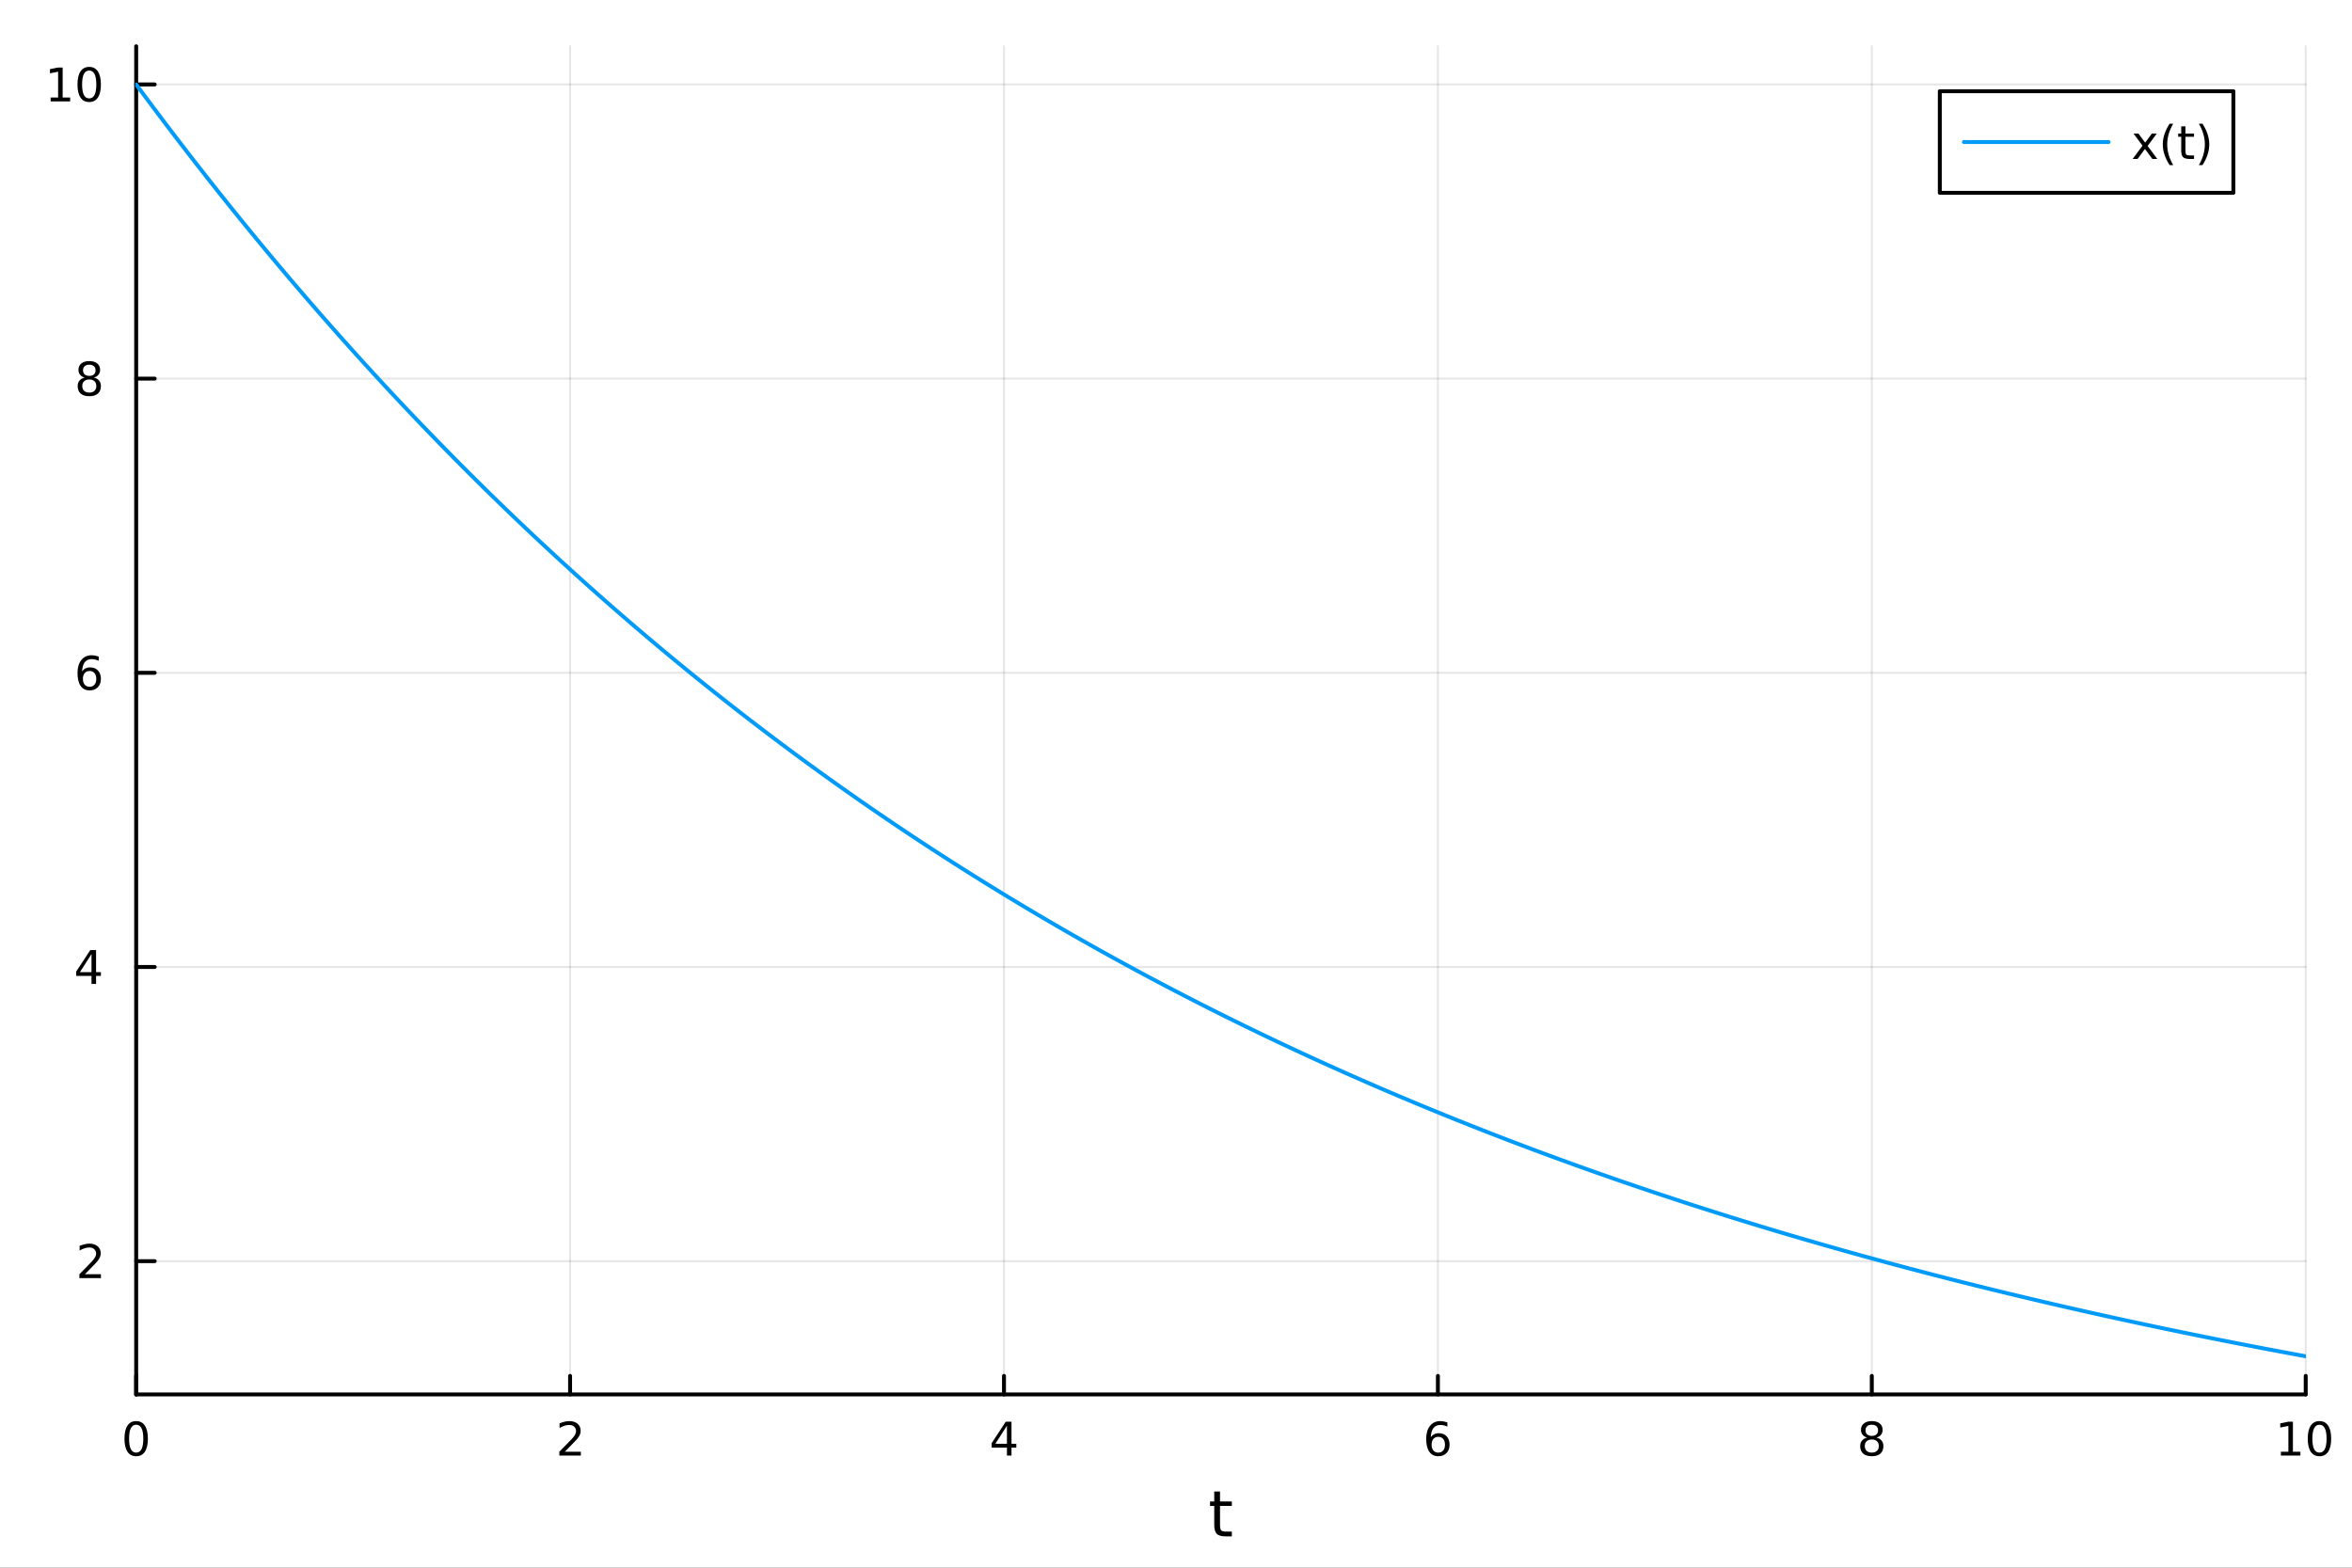 <svg xmlns="http://www.w3.org/2000/svg" xmlns:xlink="http://www.w3.org/1999/xlink" width="600" height="400" viewBox="0 0 2400 1600">
<rect x="0" y="0" width="2400" height="1600" fill="#333333" stroke="none"/>
<defs>
  <clipPath id="clip490">
    <rect x="0" y="0" width="2400" height="1600"></rect>
  </clipPath>
</defs>
<path clip-path="url(#clip490)" d="M0 1600 L2400 1600 L2400 0 L0 0  Z" fill="#ffffff" fill-rule="evenodd" fill-opacity="1"></path>
<defs>
  <clipPath id="clip491">
    <rect x="480" y="0" width="1681" height="1600"></rect>
  </clipPath>
</defs>
<path clip-path="url(#clip490)" d="M138.959 1423.18 L2352.76 1423.18 L2352.76 47.244 L138.959 47.244  Z" fill="#ffffff" fill-rule="evenodd" fill-opacity="1"></path>
<defs>
  <clipPath id="clip492">
    <rect x="138" y="47" width="2215" height="1377"></rect>
  </clipPath>
</defs>
<polyline clip-path="url(#clip492)" style="stroke:#000000; stroke-linecap:round; stroke-linejoin:round; stroke-width:2; stroke-opacity:0.1; fill:none" points="138.959,1423.18 138.959,47.244 "></polyline>
<polyline clip-path="url(#clip492)" style="stroke:#000000; stroke-linecap:round; stroke-linejoin:round; stroke-width:2; stroke-opacity:0.1; fill:none" points="581.719,1423.18 581.719,47.244 "></polyline>
<polyline clip-path="url(#clip492)" style="stroke:#000000; stroke-linecap:round; stroke-linejoin:round; stroke-width:2; stroke-opacity:0.1; fill:none" points="1024.48,1423.18 1024.48,47.244 "></polyline>
<polyline clip-path="url(#clip492)" style="stroke:#000000; stroke-linecap:round; stroke-linejoin:round; stroke-width:2; stroke-opacity:0.1; fill:none" points="1467.24,1423.18 1467.24,47.244 "></polyline>
<polyline clip-path="url(#clip492)" style="stroke:#000000; stroke-linecap:round; stroke-linejoin:round; stroke-width:2; stroke-opacity:0.1; fill:none" points="1910,1423.18 1910,47.244 "></polyline>
<polyline clip-path="url(#clip492)" style="stroke:#000000; stroke-linecap:round; stroke-linejoin:round; stroke-width:2; stroke-opacity:0.1; fill:none" points="2352.76,1423.18 2352.76,47.244 "></polyline>
<polyline clip-path="url(#clip490)" style="stroke:#000000; stroke-linecap:round; stroke-linejoin:round; stroke-width:4; stroke-opacity:1; fill:none" points="138.959,1423.18 2352.76,1423.18 "></polyline>
<polyline clip-path="url(#clip490)" style="stroke:#000000; stroke-linecap:round; stroke-linejoin:round; stroke-width:4; stroke-opacity:1; fill:none" points="138.959,1423.18 138.959,1404.28 "></polyline>
<polyline clip-path="url(#clip490)" style="stroke:#000000; stroke-linecap:round; stroke-linejoin:round; stroke-width:4; stroke-opacity:1; fill:none" points="581.719,1423.18 581.719,1404.28 "></polyline>
<polyline clip-path="url(#clip490)" style="stroke:#000000; stroke-linecap:round; stroke-linejoin:round; stroke-width:4; stroke-opacity:1; fill:none" points="1024.48,1423.18 1024.48,1404.28 "></polyline>
<polyline clip-path="url(#clip490)" style="stroke:#000000; stroke-linecap:round; stroke-linejoin:round; stroke-width:4; stroke-opacity:1; fill:none" points="1467.24,1423.18 1467.24,1404.28 "></polyline>
<polyline clip-path="url(#clip490)" style="stroke:#000000; stroke-linecap:round; stroke-linejoin:round; stroke-width:4; stroke-opacity:1; fill:none" points="1910,1423.18 1910,1404.28 "></polyline>
<polyline clip-path="url(#clip490)" style="stroke:#000000; stroke-linecap:round; stroke-linejoin:round; stroke-width:4; stroke-opacity:1; fill:none" points="2352.76,1423.18 2352.76,1404.28 "></polyline>
<path clip-path="url(#clip490)" d="M138.959 1454.1 Q135.348 1454.1 133.52 1457.66 Q131.714 1461.2 131.714 1468.33 Q131.714 1475.44 133.52 1479.01 Q135.348 1482.55 138.959 1482.55 Q142.594 1482.55 144.399 1479.01 Q146.228 1475.44 146.228 1468.33 Q146.228 1461.2 144.399 1457.66 Q142.594 1454.1 138.959 1454.1 M138.959 1450.39 Q144.77 1450.39 147.825 1455 Q150.904 1459.58 150.904 1468.33 Q150.904 1477.06 147.825 1481.67 Q144.77 1486.25 138.959 1486.25 Q133.149 1486.25 130.071 1481.67 Q127.015 1477.06 127.015 1468.33 Q127.015 1459.58 130.071 1455 Q133.149 1450.39 138.959 1450.39 Z" fill="#000000" fill-rule="nonzero" fill-opacity="1"></path><path clip-path="url(#clip490)" d="M576.372 1481.64 L592.691 1481.64 L592.691 1485.58 L570.747 1485.58 L570.747 1481.64 Q573.409 1478.89 577.992 1474.26 Q582.598 1469.61 583.779 1468.27 Q586.024 1465.74 586.904 1464.01 Q587.807 1462.25 587.807 1460.56 Q587.807 1457.8 585.862 1456.07 Q583.941 1454.33 580.839 1454.33 Q578.64 1454.33 576.186 1455.09 Q573.756 1455.86 570.978 1457.41 L570.978 1452.69 Q573.802 1451.55 576.256 1450.97 Q578.709 1450.39 580.747 1450.39 Q586.117 1450.39 589.311 1453.08 Q592.506 1455.77 592.506 1460.26 Q592.506 1462.39 591.696 1464.31 Q590.908 1466.2 588.802 1468.8 Q588.223 1469.47 585.121 1472.69 Q582.02 1475.88 576.372 1481.64 Z" fill="#000000" fill-rule="nonzero" fill-opacity="1"></path><path clip-path="url(#clip490)" d="M1027.49 1455.09 L1015.68 1473.54 L1027.49 1473.54 L1027.49 1455.09 M1026.26 1451.02 L1032.14 1451.02 L1032.14 1473.54 L1037.07 1473.54 L1037.07 1477.43 L1032.14 1477.43 L1032.14 1485.58 L1027.49 1485.58 L1027.49 1477.43 L1011.89 1477.43 L1011.89 1472.92 L1026.26 1451.02 Z" fill="#000000" fill-rule="nonzero" fill-opacity="1"></path><path clip-path="url(#clip490)" d="M1467.64 1466.44 Q1464.49 1466.44 1462.64 1468.59 Q1460.81 1470.74 1460.81 1474.49 Q1460.81 1478.22 1462.64 1480.39 Q1464.49 1482.55 1467.64 1482.55 Q1470.79 1482.55 1472.62 1480.39 Q1474.47 1478.22 1474.47 1474.49 Q1474.47 1470.74 1472.62 1468.59 Q1470.79 1466.44 1467.64 1466.44 M1476.92 1451.78 L1476.92 1456.04 Q1475.17 1455.21 1473.36 1454.77 Q1471.58 1454.33 1469.82 1454.33 Q1465.19 1454.33 1462.74 1457.45 Q1460.3 1460.58 1459.96 1466.9 Q1461.32 1464.89 1463.38 1463.82 Q1465.44 1462.73 1467.92 1462.73 Q1473.13 1462.73 1476.14 1465.9 Q1479.17 1469.05 1479.17 1474.49 Q1479.17 1479.82 1476.02 1483.03 Q1472.87 1486.25 1467.64 1486.25 Q1461.65 1486.25 1458.48 1481.67 Q1455.3 1477.06 1455.3 1468.33 Q1455.3 1460.14 1459.19 1455.28 Q1463.08 1450.39 1469.63 1450.39 Q1471.39 1450.39 1473.17 1450.74 Q1474.98 1451.09 1476.92 1451.78 Z" fill="#000000" fill-rule="nonzero" fill-opacity="1"></path><path clip-path="url(#clip490)" d="M1910 1469.17 Q1906.66 1469.17 1904.74 1470.95 Q1902.84 1472.73 1902.84 1475.86 Q1902.84 1478.98 1904.74 1480.77 Q1906.66 1482.55 1910 1482.55 Q1913.33 1482.55 1915.25 1480.77 Q1917.17 1478.96 1917.17 1475.86 Q1917.17 1472.73 1915.25 1470.95 Q1913.35 1469.17 1910 1469.17 M1905.32 1467.18 Q1902.31 1466.44 1900.62 1464.38 Q1898.96 1462.32 1898.96 1459.35 Q1898.96 1455.21 1901.89 1452.8 Q1904.86 1450.39 1910 1450.39 Q1915.16 1450.39 1918.1 1452.8 Q1921.04 1455.21 1921.04 1459.35 Q1921.04 1462.32 1919.35 1464.38 Q1917.68 1466.44 1914.7 1467.18 Q1918.08 1467.96 1919.95 1470.26 Q1921.85 1472.55 1921.85 1475.86 Q1921.85 1480.88 1918.77 1483.57 Q1915.71 1486.25 1910 1486.25 Q1904.28 1486.25 1901.2 1483.57 Q1898.14 1480.88 1898.14 1475.86 Q1898.14 1472.55 1900.04 1470.26 Q1901.94 1467.96 1905.32 1467.18 M1903.61 1459.79 Q1903.61 1462.48 1905.27 1463.98 Q1906.96 1465.49 1910 1465.49 Q1913.01 1465.49 1914.7 1463.98 Q1916.41 1462.48 1916.41 1459.79 Q1916.41 1457.11 1914.7 1455.6 Q1913.01 1454.1 1910 1454.1 Q1906.96 1454.1 1905.27 1455.6 Q1903.61 1457.11 1903.61 1459.79 Z" fill="#000000" fill-rule="nonzero" fill-opacity="1"></path><path clip-path="url(#clip490)" d="M2327.44 1481.64 L2335.08 1481.64 L2335.08 1455.28 L2326.77 1456.95 L2326.77 1452.69 L2335.04 1451.02 L2339.71 1451.02 L2339.71 1481.64 L2347.35 1481.64 L2347.35 1485.58 L2327.44 1485.58 L2327.44 1481.64 Z" fill="#000000" fill-rule="nonzero" fill-opacity="1"></path><path clip-path="url(#clip490)" d="M2366.8 1454.1 Q2363.18 1454.1 2361.36 1457.66 Q2359.55 1461.2 2359.55 1468.33 Q2359.55 1475.44 2361.36 1479.01 Q2363.18 1482.55 2366.8 1482.55 Q2370.43 1482.55 2372.23 1479.01 Q2374.06 1475.44 2374.06 1468.33 Q2374.06 1461.2 2372.23 1457.66 Q2370.43 1454.1 2366.8 1454.1 M2366.8 1450.39 Q2372.61 1450.39 2375.66 1455 Q2378.74 1459.58 2378.74 1468.33 Q2378.74 1477.06 2375.66 1481.67 Q2372.61 1486.25 2366.8 1486.25 Q2360.99 1486.25 2357.91 1481.67 Q2354.85 1477.06 2354.85 1468.33 Q2354.85 1459.58 2357.91 1455 Q2360.99 1450.39 2366.8 1450.39 Z" fill="#000000" fill-rule="nonzero" fill-opacity="1"></path><path clip-path="url(#clip490)" d="M1244.92 1522.27 L1244.92 1532.4 L1256.98 1532.4 L1256.98 1536.95 L1244.92 1536.95 L1244.92 1556.3 Q1244.92 1560.66 1246.1 1561.9 Q1247.31 1563.14 1250.97 1563.14 L1256.98 1563.14 L1256.98 1568.04 L1250.97 1568.04 Q1244.19 1568.04 1241.61 1565.53 Q1239.03 1562.98 1239.03 1556.3 L1239.03 1536.95 L1234.73 1536.95 L1234.73 1532.4 L1239.03 1532.4 L1239.03 1522.27 L1244.92 1522.27 Z" fill="#000000" fill-rule="nonzero" fill-opacity="1"></path><polyline clip-path="url(#clip492)" style="stroke:#000000; stroke-linecap:round; stroke-linejoin:round; stroke-width:2; stroke-opacity:0.1; fill:none" points="138.959,1287.16 2352.76,1287.16 "></polyline>
<polyline clip-path="url(#clip492)" style="stroke:#000000; stroke-linecap:round; stroke-linejoin:round; stroke-width:2; stroke-opacity:0.1; fill:none" points="138.959,986.919 2352.76,986.919 "></polyline>
<polyline clip-path="url(#clip492)" style="stroke:#000000; stroke-linecap:round; stroke-linejoin:round; stroke-width:2; stroke-opacity:0.1; fill:none" points="138.959,686.674 2352.76,686.674 "></polyline>
<polyline clip-path="url(#clip492)" style="stroke:#000000; stroke-linecap:round; stroke-linejoin:round; stroke-width:2; stroke-opacity:0.1; fill:none" points="138.959,386.43 2352.76,386.43 "></polyline>
<polyline clip-path="url(#clip492)" style="stroke:#000000; stroke-linecap:round; stroke-linejoin:round; stroke-width:2; stroke-opacity:0.1; fill:none" points="138.959,86.186 2352.76,86.186 "></polyline>
<polyline clip-path="url(#clip490)" style="stroke:#000000; stroke-linecap:round; stroke-linejoin:round; stroke-width:4; stroke-opacity:1; fill:none" points="138.959,1423.18 138.959,47.244 "></polyline>
<polyline clip-path="url(#clip490)" style="stroke:#000000; stroke-linecap:round; stroke-linejoin:round; stroke-width:4; stroke-opacity:1; fill:none" points="138.959,1287.16 157.857,1287.16 "></polyline>
<polyline clip-path="url(#clip490)" style="stroke:#000000; stroke-linecap:round; stroke-linejoin:round; stroke-width:4; stroke-opacity:1; fill:none" points="138.959,986.919 157.857,986.919 "></polyline>
<polyline clip-path="url(#clip490)" style="stroke:#000000; stroke-linecap:round; stroke-linejoin:round; stroke-width:4; stroke-opacity:1; fill:none" points="138.959,686.674 157.857,686.674 "></polyline>
<polyline clip-path="url(#clip490)" style="stroke:#000000; stroke-linecap:round; stroke-linejoin:round; stroke-width:4; stroke-opacity:1; fill:none" points="138.959,386.43 157.857,386.43 "></polyline>
<polyline clip-path="url(#clip490)" style="stroke:#000000; stroke-linecap:round; stroke-linejoin:round; stroke-width:4; stroke-opacity:1; fill:none" points="138.959,86.186 157.857,86.186 "></polyline>
<path clip-path="url(#clip490)" d="M86.64 1300.51 L102.959 1300.51 L102.959 1304.44 L81.015 1304.44 L81.015 1300.51 Q83.677 1297.75 88.26 1293.12 Q92.867 1288.47 94.047 1287.13 Q96.293 1284.6 97.172 1282.87 Q98.075 1281.11 98.075 1279.42 Q98.075 1276.67 96.131 1274.93 Q94.21 1273.19 91.108 1273.19 Q88.909 1273.19 86.455 1273.96 Q84.024 1274.72 81.247 1276.27 L81.247 1271.55 Q84.071 1270.42 86.524 1269.84 Q88.978 1269.26 91.015 1269.26 Q96.385 1269.26 99.58 1271.94 Q102.774 1274.63 102.774 1279.12 Q102.774 1281.25 101.964 1283.17 Q101.177 1285.07 99.071 1287.66 Q98.492 1288.33 95.39 1291.55 Q92.288 1294.74 86.64 1300.51 Z" fill="#000000" fill-rule="nonzero" fill-opacity="1"></path><path clip-path="url(#clip490)" d="M93.376 973.713 L81.571 992.162 L93.376 992.162 L93.376 973.713 M92.149 969.639 L98.029 969.639 L98.029 992.162 L102.959 992.162 L102.959 996.05 L98.029 996.05 L98.029 1004.2 L93.376 1004.2 L93.376 996.05 L77.774 996.05 L77.774 991.537 L92.149 969.639 Z" fill="#000000" fill-rule="nonzero" fill-opacity="1"></path><path clip-path="url(#clip490)" d="M91.432 684.811 Q88.284 684.811 86.432 686.964 Q84.603 689.116 84.603 692.866 Q84.603 696.593 86.432 698.769 Q88.284 700.922 91.432 700.922 Q94.58 700.922 96.409 698.769 Q98.26 696.593 98.26 692.866 Q98.26 689.116 96.409 686.964 Q94.58 684.811 91.432 684.811 M100.714 670.158 L100.714 674.417 Q98.955 673.584 97.149 673.144 Q95.367 672.704 93.608 672.704 Q88.978 672.704 86.524 675.829 Q84.094 678.954 83.747 685.274 Q85.112 683.26 87.172 682.195 Q89.233 681.107 91.71 681.107 Q96.918 681.107 99.927 684.278 Q102.959 687.427 102.959 692.866 Q102.959 698.19 99.811 701.408 Q96.663 704.626 91.432 704.626 Q85.436 704.626 82.265 700.042 Q79.094 695.436 79.094 686.709 Q79.094 678.515 82.983 673.653 Q86.872 668.769 93.422 668.769 Q95.182 668.769 96.964 669.116 Q98.77 669.464 100.714 670.158 Z" fill="#000000" fill-rule="nonzero" fill-opacity="1"></path><path clip-path="url(#clip490)" d="M91.108 387.298 Q87.774 387.298 85.853 389.08 Q83.955 390.863 83.955 393.988 Q83.955 397.113 85.853 398.895 Q87.774 400.678 91.108 400.678 Q94.441 400.678 96.362 398.895 Q98.284 397.09 98.284 393.988 Q98.284 390.863 96.362 389.08 Q94.464 387.298 91.108 387.298 M86.432 385.307 Q83.422 384.567 81.733 382.506 Q80.066 380.446 80.066 377.483 Q80.066 373.34 83.006 370.932 Q85.969 368.525 91.108 368.525 Q96.27 368.525 99.21 370.932 Q102.149 373.34 102.149 377.483 Q102.149 380.446 100.459 382.506 Q98.793 384.567 95.807 385.307 Q99.186 386.094 101.061 388.386 Q102.959 390.678 102.959 393.988 Q102.959 399.011 99.881 401.696 Q96.825 404.381 91.108 404.381 Q85.39 404.381 82.311 401.696 Q79.256 399.011 79.256 393.988 Q79.256 390.678 81.154 388.386 Q83.052 386.094 86.432 385.307 M84.719 377.923 Q84.719 380.608 86.385 382.113 Q88.075 383.617 91.108 383.617 Q94.117 383.617 95.807 382.113 Q97.52 380.608 97.52 377.923 Q97.52 375.238 95.807 373.733 Q94.117 372.229 91.108 372.229 Q88.075 372.229 86.385 373.733 Q84.719 375.238 84.719 377.923 Z" fill="#000000" fill-rule="nonzero" fill-opacity="1"></path><path clip-path="url(#clip490)" d="M51.663 99.531 L59.302 99.531 L59.302 73.165 L50.992 74.832 L50.992 70.572 L59.256 68.906 L63.932 68.906 L63.932 99.531 L71.571 99.531 L71.571 103.466 L51.663 103.466 L51.663 99.531 Z" fill="#000000" fill-rule="nonzero" fill-opacity="1"></path><path clip-path="url(#clip490)" d="M91.015 71.984 Q87.404 71.984 85.575 75.549 Q83.77 79.091 83.77 86.22 Q83.77 93.327 85.575 96.892 Q87.404 100.433 91.015 100.433 Q94.649 100.433 96.455 96.892 Q98.284 93.327 98.284 86.22 Q98.284 79.091 96.455 75.549 Q94.649 71.984 91.015 71.984 M91.015 68.281 Q96.825 68.281 99.881 72.887 Q102.959 77.47 102.959 86.22 Q102.959 94.947 99.881 99.554 Q96.825 104.137 91.015 104.137 Q85.205 104.137 82.126 99.554 Q79.071 94.947 79.071 86.22 Q79.071 77.47 82.126 72.887 Q85.205 68.281 91.015 68.281 Z" fill="#000000" fill-rule="nonzero" fill-opacity="1"></path><polyline clip-path="url(#clip492)" style="stroke:#009af9; stroke-linecap:round; stroke-linejoin:round; stroke-width:4; stroke-opacity:1; fill:none" points="138.959,86.186 141.175,89.188 143.391,92.185 145.607,95.175 147.823,98.159 150.04,101.138 152.256,104.11 154.472,107.077 156.688,110.038 158.904,112.992 161.12,115.941 163.336,118.884 165.552,121.821 167.768,124.752 169.984,127.678 172.2,130.597 174.416,133.511 176.632,136.419 178.848,139.321 181.064,142.217 183.28,145.107 185.496,147.992 187.712,150.871 189.928,153.744 192.144,156.611 194.36,159.473 196.576,162.328 198.792,165.179 201.008,168.023 203.224,170.862 205.44,173.695 207.656,176.522 209.872,179.344 212.088,182.16 214.304,184.971 216.52,187.776 218.736,190.575 220.952,193.369 223.168,196.157 225.384,198.939 227.6,201.716 229.816,204.487 232.032,207.253 234.248,210.014 236.464,212.768 238.68,215.518 240.896,218.261 243.112,221 245.328,223.733 247.544,226.46 249.76,229.182 251.976,231.898 254.192,234.609 256.408,237.315 258.624,240.015 260.84,242.71 263.056,245.399 265.272,248.083 267.488,250.762 269.704,253.435 271.92,256.103 274.136,258.766 276.352,261.423 278.568,264.075 280.784,266.722 283,269.363 285.216,271.999 287.432,274.63 289.648,277.255 291.864,279.876 294.08,282.491 296.296,285.101 298.512,287.705 300.728,290.305 302.944,292.899 305.16,295.488 307.376,298.072 309.592,300.65 311.808,303.224 314.024,305.792 316.24,308.355 318.456,310.914 320.672,313.467 322.888,316.014 325.104,318.557 327.321,321.095 329.537,323.628 331.753,326.155 333.969,328.678 336.185,331.195 338.401,333.707 340.617,336.215 342.833,338.717 345.049,341.215 347.265,343.707 349.481,346.194 351.697,348.677 353.913,351.154 356.129,353.627 358.345,356.094 360.561,358.557 362.777,361.015 364.993,363.467 367.209,365.915 369.425,368.358 371.641,370.796 373.857,373.23 376.073,375.658 378.289,378.082 380.505,380.5 382.721,382.914 384.937,385.323 387.153,387.727 389.369,390.127 391.585,392.521 393.801,394.911 396.017,397.296 398.233,399.676 400.449,402.052 402.665,404.422 404.881,406.788 407.097,409.15 409.313,411.506 411.529,413.858 413.745,416.205 415.961,418.548 418.177,420.885 420.393,423.218 422.609,425.547 424.825,427.87 427.041,430.19 429.257,432.504 431.473,434.814 433.689,437.119 435.905,439.42 438.121,441.716 440.337,444.007 442.553,446.294 444.769,448.576 446.985,450.854 449.201,453.127 451.417,455.395 453.633,457.659 455.849,459.919 458.065,462.174 460.281,464.424 462.497,466.67 464.713,468.912 466.929,471.149 469.145,473.381 471.361,475.609 473.577,477.833 475.793,480.052 478.009,482.267 480.225,484.477 482.441,486.683 484.657,488.884 486.873,491.081 489.089,493.274 491.305,495.462 493.521,497.646 495.737,499.826 497.953,502.001 500.169,504.172 502.385,506.338 504.601,508.5 506.818,510.658 509.034,512.812 511.25,514.961 513.466,517.106 515.682,519.246 517.898,521.383 520.114,523.515 522.33,525.642 524.546,527.766 526.762,529.885 528.978,532 531.194,534.111 533.41,536.218 535.626,538.32 537.842,540.418 540.058,542.512 542.274,544.602 544.49,546.687 546.706,548.769 548.922,550.846 551.138,552.919 553.354,554.988 555.57,557.053 557.786,559.114 560.002,561.17 562.218,563.223 564.434,565.271 566.65,567.315 568.866,569.356 571.082,571.392 573.298,573.424 575.514,575.452 577.73,577.476 579.946,579.495 582.162,581.511 584.378,583.523 586.594,585.531 588.81,587.534 591.026,589.534 593.242,591.53 595.458,593.522 597.674,595.509 599.89,597.493 602.106,599.473 604.322,601.449 606.538,603.421 608.754,605.389 610.97,607.353 613.186,609.313 615.402,611.269 617.618,613.221 619.834,615.17 622.05,617.114 624.266,619.055 626.482,620.992 628.698,622.924 630.914,624.853 633.13,626.778 635.346,628.7 637.562,630.617 639.778,632.531 641.994,634.44 644.21,636.346 646.426,638.248 648.642,640.147 650.858,642.041 653.074,643.932 655.29,645.819 657.506,647.702 659.722,649.582 661.938,651.457 664.154,653.329 666.37,655.197 668.586,657.062 670.802,658.922 673.018,660.779 675.234,662.633 677.45,664.482 679.666,666.328 681.882,668.17 684.099,670.009 686.315,671.844 688.531,673.675 690.747,675.502 692.963,677.326 695.179,679.146 697.395,680.963 699.611,682.776 701.827,684.585 704.043,686.391 706.259,688.193 708.475,689.991 710.691,691.786 712.907,693.577 715.123,695.365 717.339,697.149 719.555,698.929 721.771,700.706 723.987,702.48 726.203,704.25 728.419,706.016 730.635,707.779 732.851,709.538 735.067,711.294 737.283,713.046 739.499,714.795 741.715,716.54 743.931,718.282 746.147,720.02 748.363,721.755 750.579,723.486 752.795,725.214 755.011,726.939 757.227,728.66 759.443,730.377 761.659,732.091 763.875,733.802 766.091,735.509 768.307,737.213 770.523,738.913 772.739,740.61 774.955,742.304 777.171,743.994 779.387,745.681 781.603,747.364 783.819,749.044 786.035,750.721 788.251,752.394 790.467,754.065 792.683,755.731 794.899,757.395 797.115,759.055 799.331,760.711 801.547,762.365 803.763,764.015 805.979,765.662 808.195,767.305 810.411,768.945 812.627,770.582 814.843,772.216 817.059,773.846 819.275,775.473 821.491,777.097 823.707,778.718 825.923,780.335 828.139,781.949 830.355,783.56 832.571,785.168 834.787,786.772 837.003,788.374 839.219,789.972 841.435,791.567 843.651,793.158 845.867,794.747 848.083,796.332 850.299,797.914 852.515,799.493 854.731,801.069 856.947,802.642 859.163,804.211 861.38,805.778 863.596,807.341 865.812,808.901 868.028,810.458 870.244,812.012 872.46,813.563 874.676,815.11 876.892,816.655 879.108,818.196 881.324,819.735 883.54,821.27 885.756,822.802 887.972,824.331 890.188,825.858 892.404,827.381 894.62,828.901 896.836,830.418 899.052,831.932 901.268,833.443 903.484,834.951 905.7,836.455 907.916,837.957 910.132,839.456 912.348,840.952 914.564,842.445 916.78,843.935 918.996,845.422 921.212,846.906 923.428,848.387 925.644,849.865 927.86,851.34 930.076,852.812 932.292,854.281 934.508,855.747 936.724,857.211 938.94,858.671 941.156,860.129 943.372,861.583 945.588,863.035 947.804,864.483 950.02,865.929 952.236,867.372 954.452,868.812 956.668,870.249 958.884,871.684 961.1,873.115 963.316,874.544 965.532,875.97 967.748,877.392 969.964,878.812 972.18,880.23 974.396,881.644 976.612,883.055 978.828,884.464 981.044,885.87 983.26,887.273 985.476,888.673 987.692,890.071 989.908,891.465 992.124,892.857 994.34,894.246 996.556,895.633 998.772,897.016 1000.99,898.397 1003.2,899.775 1005.42,901.15 1007.64,902.523 1009.85,903.893 1012.07,905.26 1014.28,906.624 1016.5,907.986 1018.72,909.344 1020.93,910.701 1023.15,912.054 1025.36,913.405 1027.58,914.753 1029.8,916.098 1032.01,917.441 1034.23,918.781 1036.44,920.118 1038.66,921.452 1040.88,922.784 1043.09,924.114 1045.31,925.44 1047.52,926.764 1049.74,928.085 1051.96,929.404 1054.17,930.72 1056.39,932.034 1058.6,933.344 1060.82,934.652 1063.04,935.958 1065.25,937.261 1067.47,938.561 1069.68,939.859 1071.9,941.154 1074.12,942.447 1076.33,943.737 1078.55,945.024 1080.76,946.309 1082.98,947.591 1085.2,948.871 1087.41,950.148 1089.63,951.422 1091.84,952.694 1094.06,953.964 1096.28,955.231 1098.49,956.495 1100.71,957.757 1102.92,959.016 1105.14,960.273 1107.36,961.528 1109.57,962.779 1111.79,964.029 1114,965.275 1116.22,966.52 1118.44,967.762 1120.65,969.001 1122.87,970.238 1125.08,971.472 1127.3,972.704 1129.52,973.933 1131.73,975.16 1133.95,976.385 1136.17,977.607 1138.38,978.827 1140.6,980.044 1142.81,981.259 1145.03,982.471 1147.25,983.681 1149.46,984.888 1151.68,986.093 1153.89,987.296 1156.11,988.496 1158.33,989.694 1160.54,990.89 1162.76,992.083 1164.97,993.273 1167.19,994.462 1169.41,995.647 1171.62,996.831 1173.84,998.012 1176.05,999.191 1178.27,1000.37 1180.49,1001.54 1182.7,1002.71 1184.92,1003.88 1187.13,1005.05 1189.35,1006.21 1191.57,1007.38 1193.78,1008.54 1196,1009.69 1198.21,1010.85 1200.43,1012 1202.65,1013.15 1204.86,1014.3 1207.08,1015.45 1209.29,1016.59 1211.51,1017.73 1213.73,1018.87 1215.94,1020.01 1218.16,1021.15 1220.37,1022.28 1222.59,1023.41 1224.81,1024.54 1227.02,1025.66 1229.24,1026.79 1231.45,1027.91 1233.67,1029.03 1235.89,1030.14 1238.1,1031.26 1240.32,1032.37 1242.53,1033.48 1244.75,1034.59 1246.97,1035.69 1249.18,1036.8 1251.4,1037.9 1253.61,1039 1255.83,1040.09 1258.05,1041.19 1260.26,1042.28 1262.48,1043.37 1264.69,1044.46 1266.91,1045.54 1269.13,1046.63 1271.34,1047.71 1273.56,1048.79 1275.77,1049.87 1277.99,1050.94 1280.21,1052.01 1282.42,1053.08 1284.64,1054.15 1286.85,1055.22 1289.07,1056.28 1291.29,1057.35 1293.5,1058.41 1295.72,1059.46 1297.93,1060.52 1300.15,1061.57 1302.37,1062.63 1304.58,1063.68 1306.8,1064.72 1309.01,1065.77 1311.23,1066.81 1313.45,1067.85 1315.66,1068.89 1317.88,1069.93 1320.09,1070.96 1322.31,1072 1324.53,1073.03 1326.74,1074.06 1328.96,1075.08 1331.17,1076.11 1333.39,1077.13 1335.61,1078.15 1337.82,1079.17 1340.04,1080.19 1342.25,1081.2 1344.47,1082.21 1346.69,1083.22 1348.9,1084.23 1351.12,1085.24 1353.33,1086.24 1355.55,1087.24 1357.77,1088.24 1359.98,1089.24 1362.2,1090.24 1364.41,1091.23 1366.63,1092.23 1368.85,1093.22 1371.06,1094.2 1373.28,1095.19 1375.49,1096.17 1377.71,1097.16 1379.93,1098.14 1382.14,1099.12 1384.36,1100.09 1386.57,1101.07 1388.79,1102.04 1391.01,1103.01 1393.22,1103.98 1395.44,1104.95 1397.65,1105.91 1399.87,1106.87 1402.09,1107.84 1404.3,1108.79 1406.52,1109.75 1408.73,1110.71 1410.95,1111.66 1413.17,1112.61 1415.38,1113.56 1417.6,1114.51 1419.81,1115.45 1422.03,1116.4 1424.25,1117.34 1426.46,1118.28 1428.68,1119.22 1430.89,1120.16 1433.11,1121.09 1435.33,1122.02 1437.54,1122.95 1439.76,1123.88 1441.97,1124.81 1444.19,1125.73 1446.41,1126.66 1448.62,1127.58 1450.84,1128.5 1453.05,1129.42 1455.27,1130.33 1457.49,1131.25 1459.7,1132.16 1461.92,1133.07 1464.13,1133.98 1466.35,1134.89 1468.57,1135.79 1470.78,1136.69 1473,1137.59 1475.21,1138.49 1477.43,1139.39 1479.65,1140.29 1481.86,1141.18 1484.08,1142.08 1486.3,1142.97 1488.51,1143.85 1490.73,1144.74 1492.94,1145.63 1495.16,1146.51 1497.38,1147.39 1499.59,1148.27 1501.81,1149.15 1504.02,1150.03 1506.24,1150.9 1508.46,1151.78 1510.67,1152.65 1512.89,1153.52 1515.1,1154.38 1517.32,1155.25 1519.54,1156.11 1521.75,1156.98 1523.97,1157.84 1526.18,1158.7 1528.4,1159.55 1530.62,1160.41 1532.83,1161.26 1535.05,1162.12 1537.26,1162.97 1539.48,1163.82 1541.7,1164.66 1543.91,1165.51 1546.13,1166.35 1548.34,1167.19 1550.56,1168.04 1552.78,1168.87 1554.99,1169.71 1557.21,1170.55 1559.42,1171.38 1561.64,1172.21 1563.86,1173.04 1566.07,1173.87 1568.29,1174.7 1570.5,1175.52 1572.72,1176.35 1574.94,1177.17 1577.15,1177.99 1579.37,1178.81 1581.58,1179.63 1583.8,1180.44 1586.02,1181.26 1588.23,1182.07 1590.45,1182.88 1592.66,1183.69 1594.88,1184.5 1597.1,1185.3 1599.31,1186.11 1601.53,1186.91 1603.74,1187.71 1605.96,1188.51 1608.18,1189.31 1610.39,1190.1 1612.61,1190.9 1614.82,1191.69 1617.04,1192.48 1619.26,1193.27 1621.47,1194.06 1623.69,1194.85 1625.9,1195.63 1628.12,1196.42 1630.34,1197.2 1632.55,1197.98 1634.77,1198.76 1636.98,1199.53 1639.2,1200.31 1641.42,1201.08 1643.63,1201.86 1645.85,1202.63 1648.06,1203.4 1650.28,1204.17 1652.5,1204.93 1654.71,1205.7 1656.93,1206.46 1659.14,1207.22 1661.36,1207.98 1663.58,1208.74 1665.79,1209.5 1668.01,1210.26 1670.22,1211.01 1672.44,1211.76 1674.66,1212.51 1676.87,1213.26 1679.09,1214.01 1681.3,1214.76 1683.52,1215.5 1685.74,1216.25 1687.95,1216.99 1690.17,1217.73 1692.38,1218.47 1694.6,1219.21 1696.82,1219.94 1699.03,1220.68 1701.25,1221.41 1703.46,1222.15 1705.68,1222.88 1707.9,1223.6 1710.11,1224.33 1712.33,1225.06 1714.54,1225.78 1716.76,1226.51 1718.98,1227.23 1721.19,1227.95 1723.41,1228.67 1725.62,1229.38 1727.84,1230.1 1730.06,1230.82 1732.27,1231.53 1734.49,1232.24 1736.7,1232.95 1738.92,1233.66 1741.14,1234.37 1743.35,1235.07 1745.57,1235.78 1747.78,1236.48 1750,1237.18 1752.22,1237.88 1754.43,1238.58 1756.65,1239.28 1758.86,1239.98 1761.08,1240.67 1763.3,1241.36 1765.51,1242.06 1767.73,1242.75 1769.94,1243.44 1772.16,1244.12 1774.38,1244.81 1776.59,1245.5 1778.81,1246.18 1781.02,1246.86 1783.24,1247.54 1785.46,1248.22 1787.67,1248.9 1789.89,1249.58 1792.1,1250.25 1794.32,1250.93 1796.54,1251.6 1798.75,1252.27 1800.97,1252.94 1803.18,1253.61 1805.4,1254.28 1807.62,1254.95 1809.83,1255.61 1812.05,1256.27 1814.26,1256.94 1816.48,1257.6 1818.7,1258.26 1820.91,1258.92 1823.13,1259.57 1825.34,1260.23 1827.56,1260.88 1829.78,1261.53 1831.99,1262.19 1834.21,1262.84 1836.42,1263.49 1838.64,1264.13 1840.86,1264.78 1843.07,1265.43 1845.29,1266.07 1847.51,1266.71 1849.72,1267.35 1851.94,1267.99 1854.15,1268.63 1856.37,1269.27 1858.59,1269.91 1860.8,1270.54 1863.02,1271.17 1865.23,1271.81 1867.45,1272.44 1869.67,1273.07 1871.88,1273.7 1874.1,1274.32 1876.31,1274.95 1878.53,1275.58 1880.75,1276.2 1882.96,1276.82 1885.18,1277.44 1887.39,1278.06 1889.61,1278.68 1891.83,1279.3 1894.04,1279.91 1896.26,1280.53 1898.47,1281.14 1900.69,1281.76 1902.91,1282.37 1905.12,1282.98 1907.34,1283.59 1909.55,1284.19 1911.77,1284.8 1913.99,1285.41 1916.2,1286.01 1918.42,1286.61 1920.63,1287.21 1922.85,1287.81 1925.07,1288.41 1927.28,1289.01 1929.5,1289.61 1931.71,1290.2 1933.93,1290.8 1936.15,1291.39 1938.36,1291.98 1940.58,1292.57 1942.79,1293.16 1945.01,1293.75 1947.23,1294.34 1949.44,1294.93 1951.66,1295.51 1953.87,1296.09 1956.09,1296.68 1958.31,1297.26 1960.52,1297.84 1962.74,1298.42 1964.95,1299 1967.17,1299.57 1969.39,1300.15 1971.6,1300.72 1973.82,1301.3 1976.03,1301.87 1978.25,1302.44 1980.47,1303.01 1982.68,1303.58 1984.9,1304.15 1987.11,1304.71 1989.33,1305.28 1991.55,1305.84 1993.76,1306.41 1995.98,1306.97 1998.19,1307.53 2000.41,1308.09 2002.63,1308.65 2004.84,1309.2 2007.06,1309.76 2009.27,1310.32 2011.49,1310.87 2013.71,1311.42 2015.92,1311.97 2018.14,1312.53 2020.35,1313.08 2022.57,1313.62 2024.79,1314.17 2027,1314.72 2029.22,1315.26 2031.43,1315.81 2033.65,1316.35 2035.87,1316.89 2038.08,1317.43 2040.3,1317.97 2042.51,1318.51 2044.73,1319.05 2046.95,1319.59 2049.16,1320.12 2051.38,1320.66 2053.59,1321.19 2055.81,1321.72 2058.03,1322.26 2060.24,1322.79 2062.46,1323.31 2064.67,1323.84 2066.89,1324.37 2069.11,1324.9 2071.32,1325.42 2073.54,1325.95 2075.75,1326.47 2077.97,1326.99 2080.19,1327.51 2082.4,1328.03 2084.62,1328.55 2086.83,1329.07 2089.05,1329.58 2091.27,1330.1 2093.48,1330.61 2095.7,1331.13 2097.91,1331.64 2100.13,1332.15 2102.35,1332.66 2104.56,1333.17 2106.78,1333.68 2108.99,1334.19 2111.21,1334.69 2113.43,1335.2 2115.64,1335.7 2117.86,1336.21 2120.07,1336.71 2122.29,1337.21 2124.51,1337.71 2126.72,1338.21 2128.94,1338.71 2131.15,1339.21 2133.37,1339.7 2135.59,1340.2 2137.8,1340.69 2140.02,1341.19 2142.23,1341.68 2144.45,1342.17 2146.67,1342.66 2148.88,1343.15 2151.1,1343.64 2153.31,1344.13 2155.53,1344.61 2157.75,1345.1 2159.96,1345.58 2162.18,1346.07 2164.39,1346.55 2166.61,1347.03 2168.83,1347.51 2171.04,1347.99 2173.26,1348.47 2175.47,1348.95 2177.69,1349.43 2179.91,1349.9 2182.12,1350.38 2184.34,1350.85 2186.55,1351.32 2188.77,1351.8 2190.99,1352.27 2193.2,1352.74 2195.42,1353.21 2197.64,1353.67 2199.85,1354.14 2202.07,1354.61 2204.28,1355.07 2206.5,1355.54 2208.72,1356 2210.93,1356.47 2213.15,1356.93 2215.36,1357.39 2217.58,1357.85 2219.8,1358.31 2222.01,1358.77 2224.23,1359.22 2226.44,1359.68 2228.66,1360.13 2230.88,1360.59 2233.09,1361.04 2235.31,1361.5 2237.52,1361.95 2239.74,1362.4 2241.96,1362.85 2244.17,1363.3 2246.39,1363.75 2248.6,1364.19 2250.82,1364.64 2253.04,1365.09 2255.25,1365.53 2257.47,1365.97 2259.68,1366.42 2261.9,1366.86 2264.12,1367.3 2266.33,1367.74 2268.55,1368.18 2270.76,1368.62 2272.98,1369.05 2275.2,1369.49 2277.41,1369.93 2279.63,1370.36 2281.84,1370.8 2284.06,1371.23 2286.28,1371.66 2288.49,1372.09 2290.71,1372.52 2292.92,1372.95 2295.14,1373.38 2297.36,1373.81 2299.57,1374.24 2301.79,1374.66 2304,1375.09 2306.22,1375.51 2308.44,1375.94 2310.65,1376.36 2312.87,1376.78 2315.08,1377.2 2317.3,1377.63 2319.52,1378.04 2321.73,1378.46 2323.95,1378.88 2326.16,1379.3 2328.38,1379.71 2330.6,1380.13 2332.81,1380.54 2335.03,1380.96 2337.24,1381.37 2339.46,1381.78 2341.68,1382.19 2343.89,1382.6 2346.11,1383.01 2348.32,1383.42 2350.54,1383.83 2352.76,1384.24 "></polyline>
<path clip-path="url(#clip490)" d="M1979.39 196.789 L2278.96 196.789 L2278.96 93.109 L1979.39 93.109  Z" fill="#ffffff" fill-rule="evenodd" fill-opacity="1"></path>
<polyline clip-path="url(#clip490)" style="stroke:#000000; stroke-linecap:round; stroke-linejoin:round; stroke-width:4; stroke-opacity:1; fill:none" points="1979.39,196.789 2278.96,196.789 2278.96,93.109 1979.39,93.109 1979.39,196.789 "></polyline>
<polyline clip-path="url(#clip490)" style="stroke:#009af9; stroke-linecap:round; stroke-linejoin:round; stroke-width:4; stroke-opacity:1; fill:none" points="2003.99,144.949 2151.57,144.949 "></polyline>
<path clip-path="url(#clip490)" d="M2200.82 136.303 L2191.45 148.919 L2201.31 162.229 L2196.29 162.229 L2188.74 152.043 L2181.19 162.229 L2176.17 162.229 L2186.24 148.664 L2177.03 136.303 L2182.05 136.303 L2188.93 145.539 L2195.8 136.303 L2200.82 136.303 Z" fill="#000000" fill-rule="nonzero" fill-opacity="1"></path><path clip-path="url(#clip490)" d="M2217.56 126.257 Q2214.46 131.581 2212.95 136.789 Q2211.45 141.997 2211.45 147.344 Q2211.45 152.692 2212.95 157.946 Q2214.48 163.178 2217.56 168.479 L2213.86 168.479 Q2210.38 163.039 2208.65 157.784 Q2206.93 152.53 2206.93 147.344 Q2206.93 142.182 2208.65 136.951 Q2210.36 131.72 2213.86 126.257 L2217.56 126.257 Z" fill="#000000" fill-rule="nonzero" fill-opacity="1"></path><path clip-path="url(#clip490)" d="M2230.04 128.942 L2230.04 136.303 L2238.81 136.303 L2238.81 139.613 L2230.04 139.613 L2230.04 153.687 Q2230.04 156.858 2230.89 157.761 Q2231.77 158.664 2234.43 158.664 L2238.81 158.664 L2238.81 162.229 L2234.43 162.229 Q2229.5 162.229 2227.63 160.4 Q2225.75 158.548 2225.75 153.687 L2225.75 139.613 L2222.63 139.613 L2222.63 136.303 L2225.75 136.303 L2225.75 128.942 L2230.04 128.942 Z" fill="#000000" fill-rule="nonzero" fill-opacity="1"></path><path clip-path="url(#clip490)" d="M2243.74 126.257 L2247.44 126.257 Q2250.92 131.72 2252.63 136.951 Q2254.36 142.182 2254.36 147.344 Q2254.36 152.53 2252.63 157.784 Q2250.92 163.039 2247.44 168.479 L2243.74 168.479 Q2246.82 163.178 2248.32 157.946 Q2249.85 152.692 2249.85 147.344 Q2249.85 141.997 2248.32 136.789 Q2246.82 131.581 2243.74 126.257 Z" fill="#000000" fill-rule="nonzero" fill-opacity="1"></path></svg>
